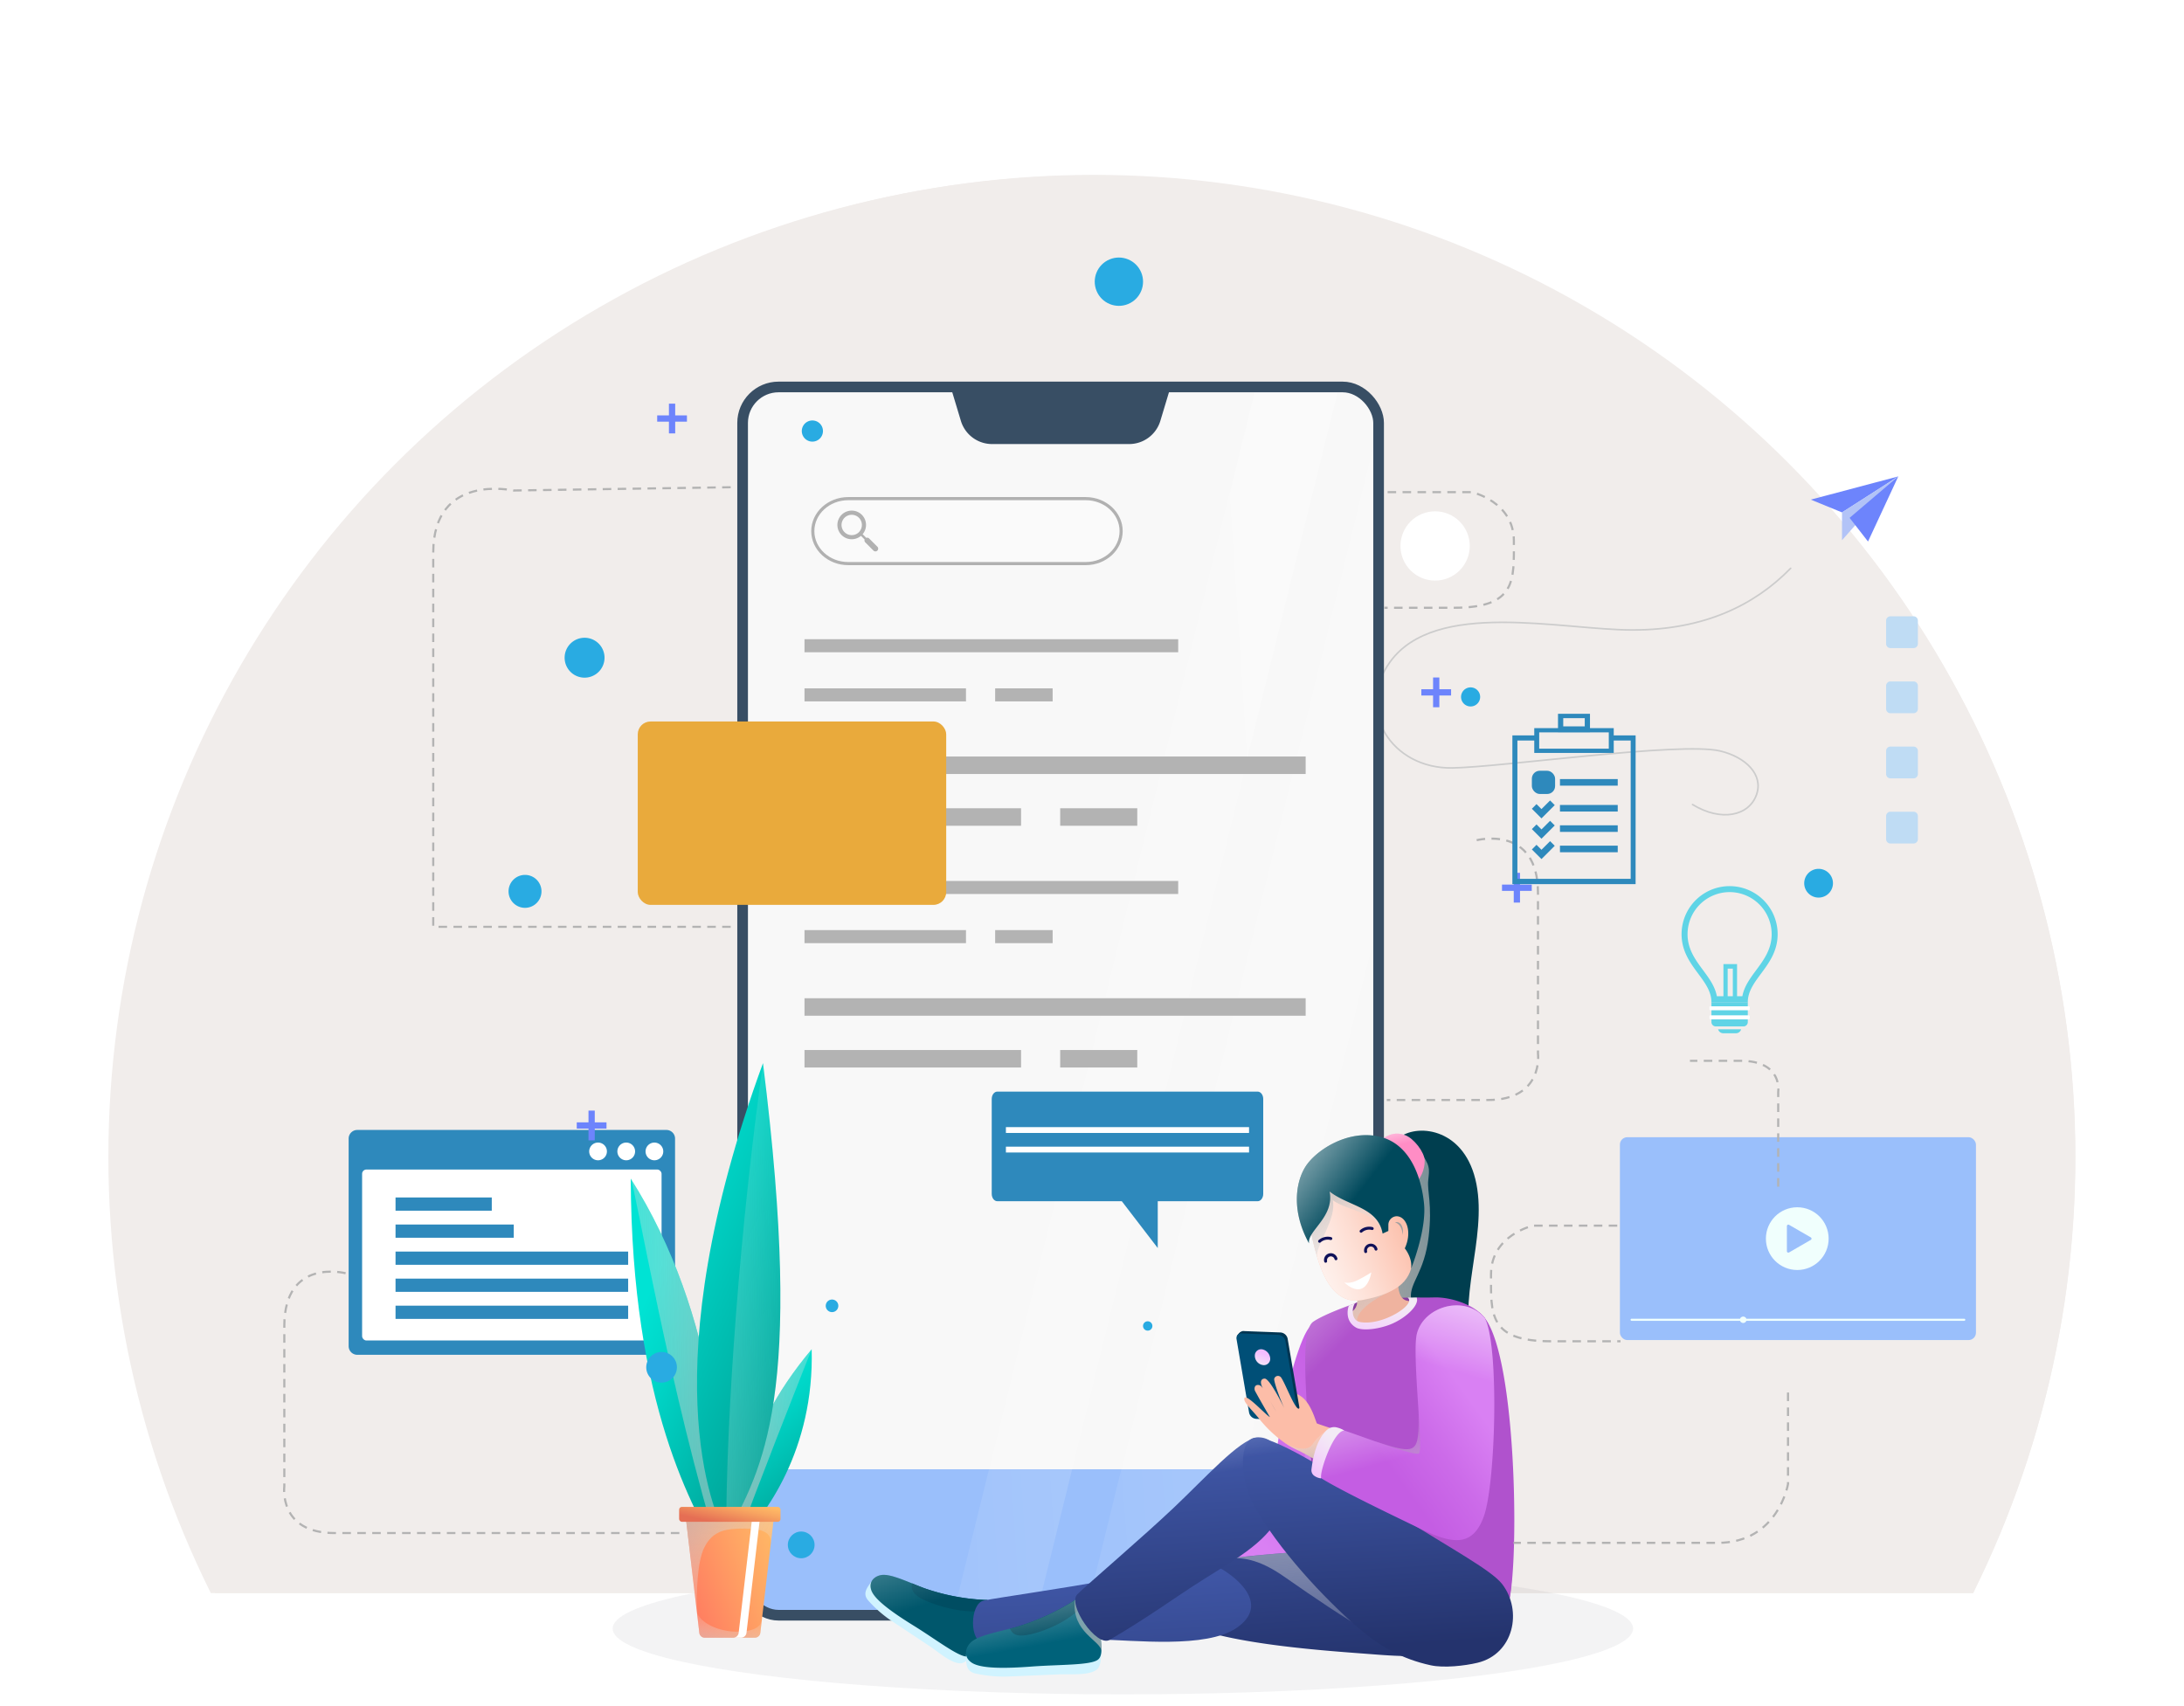 <svg xmlns="http://www.w3.org/2000/svg" xmlns:xlink="http://www.w3.org/1999/xlink" width="1024" height="800" viewBox="0 0 1024 800">
  <defs>
    <clipPath id="clip-path">
      <rect id="Rectangle_1312" data-name="Rectangle 1312" width="1024" height="741" fill="#fff" stroke="#707070" stroke-width="1"/>
    </clipPath>
    <filter id="Rectangle_1232" x="343.894" y="178.549" width="306.769" height="581.731" filterUnits="userSpaceOnUse">
      <feOffset input="SourceAlpha"/>
      <feGaussianBlur stdDeviation="2.5" result="blur"/>
      <feFlood flood-color="#007fc5" flood-opacity="0.502"/>
      <feComposite operator="in" in2="blur"/>
      <feComposite in="SourceGraphic"/>
    </filter>
    <clipPath id="clip-path-3">
      <rect id="Rectangle_1258" data-name="Rectangle 1258" width="298.189" height="575.938" rx="16.853" fill="none"/>
    </clipPath>
    <filter id="Path_5873" x="441.829" y="178.945" width="110.9" height="33.777" filterUnits="userSpaceOnUse">
      <feOffset dy="2" input="SourceAlpha"/>
      <feGaussianBlur stdDeviation="1.5" result="blur-2"/>
      <feFlood flood-color="#00b8ff" flood-opacity="0.102"/>
      <feComposite operator="in" in2="blur-2"/>
      <feComposite in="SourceGraphic"/>
    </filter>
    <linearGradient id="linear-gradient" x1="2.932" y1="-0.028" x2="-0.414" y2="0.698" gradientUnits="objectBoundingBox">
      <stop offset="0.003" stop-color="#fff" stop-opacity="0.78"/>
      <stop offset="1" stop-color="#fff" stop-opacity="0"/>
    </linearGradient>
    <linearGradient id="linear-gradient-2" x1="2.794" y1="-0.042" x2="-0.362" y2="0.704" xlink:href="#linear-gradient"/>
    <linearGradient id="linear-gradient-4" x1="0.83" y1="-0.064" x2="1.39" y2="0.983" gradientUnits="objectBoundingBox">
      <stop offset="0.016" stop-color="#00e3d4"/>
      <stop offset="0.246" stop-color="#00d4c6"/>
      <stop offset="0.681" stop-color="#00aea2"/>
      <stop offset="1" stop-color="#008f85"/>
    </linearGradient>
    <linearGradient id="linear-gradient-5" x1="3.496" y1="0.356" x2="-1.176" y2="0.58" gradientUnits="objectBoundingBox">
      <stop offset="0" stop-color="#a0a0a0"/>
      <stop offset="0.122" stop-color="#a6a6a6" stop-opacity="0.933"/>
      <stop offset="0.333" stop-color="#b6b6b6" stop-opacity="0.761"/>
      <stop offset="0.606" stop-color="#d1d1d1" stop-opacity="0.478"/>
      <stop offset="0.929" stop-color="#f6f6f6" stop-opacity="0.09"/>
      <stop offset="1" stop-color="#fff" stop-opacity="0"/>
    </linearGradient>
    <linearGradient id="linear-gradient-6" x1="1.135" y1="-0.153" x2="1.476" y2="0.868" xlink:href="#linear-gradient-4"/>
    <linearGradient id="linear-gradient-7" x1="-0.847" y1="0.664" x2="1.857" y2="0.334" gradientUnits="objectBoundingBox">
      <stop offset="0" stop-color="#a0a0a0"/>
      <stop offset="0.235" stop-color="#b7b7b7" stop-opacity="0.749"/>
      <stop offset="0.761" stop-color="#eaeaea" stop-opacity="0.212"/>
      <stop offset="1" stop-color="#fff" stop-opacity="0"/>
    </linearGradient>
    <linearGradient id="linear-gradient-8" x1="0.15" y1="0.038" x2="0.895" y2="1.056" xlink:href="#linear-gradient-4"/>
    <linearGradient id="linear-gradient-9" x1="-5.258" y1="1.09" x2="1.007" y2="0.43" xlink:href="#linear-gradient-5"/>
    <linearGradient id="linear-gradient-10" x1="0.056" y1="0.68" x2="1.061" y2="0.156" gradientUnits="objectBoundingBox">
      <stop offset="0" stop-color="#ff7e61"/>
      <stop offset="0.617" stop-color="#ffa664"/>
      <stop offset="1" stop-color="#ffba66"/>
    </linearGradient>
    <linearGradient id="linear-gradient-11" x1="-0.115" y1="2.35" x2="0.636" y2="-0.042" gradientUnits="objectBoundingBox">
      <stop offset="0" stop-color="#a0a0a0"/>
      <stop offset="0.399" stop-color="#c4c4c4" stop-opacity="0.616"/>
      <stop offset="1" stop-color="#fff" stop-opacity="0"/>
    </linearGradient>
    <linearGradient id="linear-gradient-12" x1="-0.377" y1="-0.703" x2="0.758" y2="0.746" gradientUnits="objectBoundingBox">
      <stop offset="0" stop-color="#a0a0a0"/>
      <stop offset="0.12" stop-color="#a5a5a5" stop-opacity="0.941"/>
      <stop offset="0.317" stop-color="#b4b4b4" stop-opacity="0.788"/>
      <stop offset="0.568" stop-color="#ccc" stop-opacity="0.533"/>
      <stop offset="0.859" stop-color="#ededed" stop-opacity="0.184"/>
      <stop offset="1" stop-color="#fff" stop-opacity="0"/>
    </linearGradient>
    <linearGradient id="linear-gradient-13" x1="-23.601" y1="-0.041" x2="-27.813" y2="0.636" gradientUnits="objectBoundingBox">
      <stop offset="0" stop-color="#fff"/>
      <stop offset="0.114" stop-color="#fff" stop-opacity="0.914"/>
      <stop offset="0.352" stop-color="#fff" stop-opacity="0.694"/>
      <stop offset="0.689" stop-color="#fff" stop-opacity="0.345"/>
      <stop offset="1" stop-color="#fff" stop-opacity="0"/>
    </linearGradient>
    <linearGradient id="linear-gradient-14" x1="0.145" y1="0.744" x2="0.993" y2="0.162" gradientUnits="objectBoundingBox">
      <stop offset="0" stop-color="#e56e54"/>
      <stop offset="0.053" stop-color="#e67255"/>
      <stop offset="0.688" stop-color="#f8a661"/>
      <stop offset="1" stop-color="#ffba66"/>
    </linearGradient>
    <filter id="Path_5891" x="230.939" y="402.747" width="30.442" height="30.44" filterUnits="userSpaceOnUse">
      <feOffset dy="2" input="SourceAlpha"/>
      <feGaussianBlur stdDeviation="2.5" result="blur-3"/>
      <feFlood flood-color="#00719d" flood-opacity="0.2"/>
      <feComposite operator="in" in2="blur-3"/>
      <feComposite in="SourceGraphic"/>
    </filter>
    <filter id="Path_5892" x="368.437" y="189.654" width="24.92" height="24.921" filterUnits="userSpaceOnUse">
      <feOffset dy="2" input="SourceAlpha"/>
      <feGaussianBlur stdDeviation="2.5" result="blur-4"/>
      <feFlood flood-color="#00719d" flood-opacity="0.2"/>
      <feComposite operator="in" in2="blur-4"/>
      <feComposite in="SourceGraphic"/>
    </filter>
    <filter id="Ellipse_55" x="502.299" y="109.776" width="44.622" height="44.622" filterUnits="userSpaceOnUse">
      <feOffset dy="2" input="SourceAlpha"/>
      <feGaussianBlur stdDeviation="2.5" result="blur-5"/>
      <feFlood flood-color="#00719d" flood-opacity="0.2"/>
      <feComposite operator="in" in2="blur-5"/>
      <feComposite in="SourceGraphic"/>
    </filter>
    <filter id="Path_5893" x="838.434" y="399.911" width="28.476" height="28.477" filterUnits="userSpaceOnUse">
      <feOffset dy="2" input="SourceAlpha"/>
      <feGaussianBlur stdDeviation="2.5" result="blur-6"/>
      <feFlood flood-color="#00719d" flood-opacity="0.2"/>
      <feComposite operator="in" in2="blur-6"/>
      <feComposite in="SourceGraphic"/>
    </filter>
    <filter id="Path_5894" x="257.231" y="291.547" width="33.712" height="33.712" filterUnits="userSpaceOnUse">
      <feOffset dy="2" input="SourceAlpha"/>
      <feGaussianBlur stdDeviation="2.5" result="blur-7"/>
      <feFlood flood-color="#00719d" flood-opacity="0.2"/>
      <feComposite operator="in" in2="blur-7"/>
      <feComposite in="SourceGraphic"/>
    </filter>
    <filter id="Path_5895" x="677.539" y="314.816" width="23.951" height="23.951" filterUnits="userSpaceOnUse">
      <feOffset dy="2" input="SourceAlpha"/>
      <feGaussianBlur stdDeviation="2.5" result="blur-8"/>
      <feFlood flood-color="#00719d" flood-opacity="0.2"/>
      <feComposite operator="in" in2="blur-8"/>
      <feComposite in="SourceGraphic"/>
    </filter>
    <filter id="Ellipse_56" x="361.887" y="710.642" width="27.531" height="27.531" filterUnits="userSpaceOnUse">
      <feOffset dy="2" input="SourceAlpha"/>
      <feGaussianBlur stdDeviation="2.5" result="blur-9"/>
      <feFlood flood-color="#00719d" flood-opacity="0.2"/>
      <feComposite operator="in" in2="blur-9"/>
      <feComposite in="SourceGraphic"/>
    </filter>
    <filter id="Path_5896" x="295.506" y="626.438" width="29.373" height="29.373" filterUnits="userSpaceOnUse">
      <feOffset dy="2" input="SourceAlpha"/>
      <feGaussianBlur stdDeviation="2.5" result="blur-10"/>
      <feFlood flood-color="#00719d" flood-opacity="0.2"/>
      <feComposite operator="in" in2="blur-10"/>
      <feComposite in="SourceGraphic"/>
    </filter>
    <filter id="Path_5897" x="379.663" y="601.861" width="20.898" height="20.896" filterUnits="userSpaceOnUse">
      <feOffset dy="2" input="SourceAlpha"/>
      <feGaussianBlur stdDeviation="2.5" result="blur-11"/>
      <feFlood flood-color="#00719d" flood-opacity="0.2"/>
      <feComposite operator="in" in2="blur-11"/>
      <feComposite in="SourceGraphic"/>
    </filter>
    <filter id="Path_5898" x="528.436" y="612.064" width="19.38" height="19.38" filterUnits="userSpaceOnUse">
      <feOffset dy="2" input="SourceAlpha"/>
      <feGaussianBlur stdDeviation="2.5" result="blur-12"/>
      <feFlood flood-color="#00719d" flood-opacity="0.2"/>
      <feComposite operator="in" in2="blur-12"/>
      <feComposite in="SourceGraphic"/>
    </filter>
    <linearGradient id="linear-gradient-15" x1="1.055" y1="0.203" x2="0.523" y2="0.878" gradientUnits="objectBoundingBox">
      <stop offset="0" stop-color="#c45de3"/>
      <stop offset="0.481" stop-color="#cc6be9"/>
      <stop offset="1" stop-color="#d980f3"/>
    </linearGradient>
    <linearGradient id="linear-gradient-16" x1="1.817" y1="0.413" x2="0.37" y2="0.354" gradientUnits="objectBoundingBox">
      <stop offset="0" stop-color="#a0a0a0"/>
      <stop offset="0.119" stop-color="#a4a4a4" stop-opacity="0.949"/>
      <stop offset="0.309" stop-color="#b2b2b2" stop-opacity="0.804"/>
      <stop offset="0.544" stop-color="#c8c8c8" stop-opacity="0.569"/>
      <stop offset="0.815" stop-color="#e7e7e7" stop-opacity="0.247"/>
      <stop offset="1" stop-color="#fff" stop-opacity="0"/>
    </linearGradient>
    <linearGradient id="linear-gradient-17" x1="2.004" y1="-0.846" x2="1.267" y2="0.575" xlink:href="#linear-gradient-16"/>
    <linearGradient id="linear-gradient-18" x1="1.018" y1="0.006" x2="-10.395" y2="1.43" xlink:href="#linear-gradient-16"/>
    <linearGradient id="linear-gradient-19" x1="1.437" y1="-0.141" x2="1.21" y2="0.549" gradientUnits="objectBoundingBox">
      <stop offset="0" stop-color="#f3ebf5"/>
      <stop offset="0.384" stop-color="#f3dcf8"/>
      <stop offset="1" stop-color="#f3bdff"/>
    </linearGradient>
    <linearGradient id="linear-gradient-20" x1="-0.803" y1="-2.595" x2="0.539" y2="0.331" gradientUnits="objectBoundingBox">
      <stop offset="0" stop-color="#fff"/>
      <stop offset="0.085" stop-color="#fff" stop-opacity="0.961"/>
      <stop offset="0.227" stop-color="#fff" stop-opacity="0.863"/>
      <stop offset="0.408" stop-color="#fff" stop-opacity="0.698"/>
      <stop offset="0.622" stop-color="#fff" stop-opacity="0.471"/>
      <stop offset="0.86" stop-color="#fff" stop-opacity="0.18"/>
      <stop offset="1" stop-color="#fff" stop-opacity="0"/>
    </linearGradient>
    <linearGradient id="linear-gradient-21" x1="0.63" y1="1.052" x2="0.037" y2="-1.647" gradientUnits="objectBoundingBox">
      <stop offset="0" stop-color="#24336d"/>
      <stop offset="0.072" stop-color="#273773"/>
      <stop offset="0.675" stop-color="#4057a7"/>
      <stop offset="0.971" stop-color="#4a64bb"/>
    </linearGradient>
    <linearGradient id="linear-gradient-22" x1="0.107" y1="-2.218" x2="0.766" y2="1.742" xlink:href="#linear-gradient-5"/>
    <linearGradient id="linear-gradient-23" x1="0.872" y1="2.581" x2="0.179" y2="-1.008" xlink:href="#linear-gradient-21"/>
    <linearGradient id="linear-gradient-24" x1="2.223" y1="-0.139" x2="1.333" y2="0.284" xlink:href="#linear-gradient-13"/>
    <linearGradient id="linear-gradient-25" x1="0.084" y1="0.689" x2="1.576" y2="0.305" xlink:href="#linear-gradient-5"/>
    <linearGradient id="linear-gradient-26" x1="-0.179" y1="-0.929" x2="1.067" y2="1.401" xlink:href="#linear-gradient-5"/>
    <linearGradient id="linear-gradient-27" x1="1.36" y1="-0.747" x2="1.521" y2="0.029" xlink:href="#linear-gradient-13"/>
    <linearGradient id="linear-gradient-28" x1="-0.153" y1="0.953" x2="0.945" y2="0.395" xlink:href="#linear-gradient-20"/>
    <linearGradient id="linear-gradient-29" x1="0.27" y1="-0.386" x2="1.354" y2="0.658" gradientUnits="objectBoundingBox">
      <stop offset="0" stop-color="#a0a0a0"/>
      <stop offset="0.556" stop-color="#d3d3d3" stop-opacity="0.455"/>
      <stop offset="1" stop-color="#fff" stop-opacity="0"/>
    </linearGradient>
    <linearGradient id="linear-gradient-30" x1="-0.157" y1="-0.445" x2="0.688" y2="0.238" xlink:href="#linear-gradient-13"/>
    <linearGradient id="linear-gradient-31" x1="5.253" y1="-1.829" x2="7.276" y2="-0.493" xlink:href="#linear-gradient-29"/>
    <linearGradient id="linear-gradient-32" x1="-0.483" y1="-0.882" x2="0.209" y2="0.128" gradientUnits="objectBoundingBox">
      <stop offset="0" stop-color="#fff"/>
      <stop offset="0.106" stop-color="#fff" stop-opacity="0.98"/>
      <stop offset="0.23" stop-color="#fff" stop-opacity="0.925"/>
      <stop offset="0.362" stop-color="#fff" stop-opacity="0.835"/>
      <stop offset="0.501" stop-color="#fff" stop-opacity="0.706"/>
      <stop offset="0.644" stop-color="#fff" stop-opacity="0.541"/>
      <stop offset="0.792" stop-color="#fff" stop-opacity="0.337"/>
      <stop offset="0.94" stop-color="#fff" stop-opacity="0.102"/>
      <stop offset="1" stop-color="#fff" stop-opacity="0"/>
    </linearGradient>
    <linearGradient id="linear-gradient-33" x1="0.397" y1="0.195" x2="0.193" y2="1.532" xlink:href="#linear-gradient-19"/>
    <linearGradient id="linear-gradient-34" x1="-0.321" y1="-1.741" x2="0.509" y2="0.679" xlink:href="#linear-gradient-20"/>
    <linearGradient id="linear-gradient-35" x1="1.001" y1="2.148" x2="0.039" y2="-1.181" xlink:href="#linear-gradient-5"/>
    <linearGradient id="linear-gradient-36" x1="0.553" y1="1.125" x2="0.423" y2="-0.412" xlink:href="#linear-gradient-21"/>
    <linearGradient id="linear-gradient-37" x1="0.184" y1="-0.933" x2="0.441" y2="0.228" xlink:href="#linear-gradient-20"/>
    <linearGradient id="linear-gradient-38" x1="0.534" y1="0.904" x2="0.434" y2="-0.434" xlink:href="#linear-gradient-21"/>
    <linearGradient id="linear-gradient-39" x1="0.217" y1="-0.993" x2="0.414" y2="0.012" xlink:href="#linear-gradient-20"/>
    <linearGradient id="linear-gradient-40" x1="-0.08" y1="1.049" x2="0.232" y2="0.156" xlink:href="#linear-gradient-19"/>
    <linearGradient id="linear-gradient-41" x1="0.626" y1="1.598" x2="0.317" y2="0.048" gradientUnits="objectBoundingBox">
      <stop offset="0" stop-color="#a0a0a0"/>
      <stop offset="0.13" stop-color="#a3a3a3" stop-opacity="0.965"/>
      <stop offset="0.294" stop-color="#acacac" stop-opacity="0.867"/>
      <stop offset="0.476" stop-color="#bbb" stop-opacity="0.706"/>
      <stop offset="0.672" stop-color="#d1d1d1" stop-opacity="0.482"/>
      <stop offset="0.876" stop-color="#ececec" stop-opacity="0.196"/>
      <stop offset="1" stop-color="#fff" stop-opacity="0"/>
    </linearGradient>
    <linearGradient id="linear-gradient-42" x1="0.985" y1="1.708" x2="0.136" y2="-0.046" gradientUnits="objectBoundingBox">
      <stop offset="0" stop-color="#a0a0a0"/>
      <stop offset="0.38" stop-color="#c7c7c7" stop-opacity="0.588"/>
      <stop offset="0.802" stop-color="#efefef" stop-opacity="0.165"/>
      <stop offset="1" stop-color="#fff" stop-opacity="0"/>
    </linearGradient>
    <linearGradient id="linear-gradient-43" x1="0.459" y1="0.749" x2="0.823" y2="0.4" xlink:href="#linear-gradient-15"/>
    <linearGradient id="linear-gradient-44" x1="-0.02" y1="-1.215" x2="0.46" y2="0.415" xlink:href="#linear-gradient-13"/>
    <linearGradient id="linear-gradient-45" x1="0.468" y1="0.097" x2="-0.026" y2="1.055" xlink:href="#linear-gradient-19"/>
    <linearGradient id="linear-gradient-46" x1="0.689" y1="-0.467" x2="0.523" y2="0.257" xlink:href="#linear-gradient-20"/>
    <filter id="Ellipse_57" x="644.157" y="227.283" width="57.588" height="57.588" filterUnits="userSpaceOnUse">
      <feOffset dy="2" input="SourceAlpha"/>
      <feGaussianBlur stdDeviation="2.5" result="blur-13"/>
      <feFlood flood-color="#00719d" flood-opacity="0.2"/>
      <feComposite operator="in" in2="blur-13"/>
      <feComposite in="SourceGraphic"/>
    </filter>
    <clipPath id="clip-login-Graphic">
      <rect width="1024" height="800"/>
    </clipPath>
  </defs>
  <g id="login-Graphic" clip-path="url(#clip-login-Graphic)">
    <g id="Background" transform="translate(0 6)">
      <g id="Mask_Group_2" data-name="Mask Group 2" clip-path="url(#clip-path)">
        <ellipse id="Ellipse_64" data-name="Ellipse 64" cx="460" cy="460.5" rx="460" ry="460.5" transform="translate(53 76)" fill="#f1edeb"/>
      </g>
      <g id="Mask_Group_1" data-name="Mask Group 1" clip-path="url(#clip-path)">
        <ellipse id="Ellipse_63" data-name="Ellipse 63" cx="461.137" cy="460.257" rx="461.137" ry="460.257" transform="translate(50.814 76.221)" fill="#f1edeb"/>
      </g>
      <path id="Path_5854" data-name="Path 5854" d="M1074.835,654.98V636.814h-9.829a55.433,55.433,0,0,0-9.7-23.391l6.958-6.957-12.847-12.846-6.958,6.958a55.423,55.423,0,0,0-23.392-9.7v-9.832h-18.162v9.832a55.484,55.484,0,0,0-23.392,9.7l-6.95-6.958-12.847,12.846,6.952,6.957a55.4,55.4,0,0,0-9.691,23.391h-9.837V654.98h9.837a55.435,55.435,0,0,0,9.691,23.389l-6.952,6.957,12.847,12.846,6.953-6.957a55.478,55.478,0,0,0,23.389,9.7v9.831h18.162v-9.831a55.443,55.443,0,0,0,23.392-9.7l6.958,6.957,12.847-12.846-6.958-6.957a55.474,55.474,0,0,0,9.7-23.389ZM1009.99,693.2a47.3,47.3,0,1,1,47.3-47.3A47.3,47.3,0,0,1,1009.99,693.2Z" transform="translate(-643.98 -328.628)" fill="#d0d8f9" opacity="0"/>
      <path id="Path_5462" data-name="Path 5462" d="M1373.741,586.528c-16.961,17.376-40.645,28.932-74.106,28.932s-92.463-14.569-113.77,15.041c-16.431,22.835.926,50.08,29.161,49.649,23.375-.351,107.082-12.379,125.669-7.945,11.88,2.836,20.366,11.015,17.036,20.471-3.525,10.016-16.6,12.83-30,4.633" transform="translate(-534.16 -326.06)" fill="none" stroke="#ccc" stroke-linecap="round" stroke-linejoin="round" stroke-width="0.75"/>
      <g id="Group_2336" data-name="Group 2336" transform="translate(849.015 217.379)">
        <path id="Path_5509" data-name="Path 5509" d="M1304.876,582.722l14.642,6,26.384-16.889Z" transform="translate(-1304.876 -571.825)" fill="#6d84fc"/>
        <path id="Path_5510" data-name="Path 5510" d="M1314.845,588.722v13.037l26.385-29.932Z" transform="translate(-1300.204 -571.827)" fill="#b2c3f7"/>
        <path id="Path_5511" data-name="Path 5511" d="M1340.1,571.827l-22.835,19.44,8.64,11.109Z" transform="translate(-1299.072 -571.827)" fill="#6d84fc"/>
      </g>
      <path id="Path_5855" data-name="Path 5855" d="M1292.7,899.7V886.309h-7.245a40.821,40.821,0,0,0-7.148-17.237l5.129-5.128-9.469-9.464-5.127,5.127a40.884,40.884,0,0,0-17.241-7.148v-7.246h-13.383v7.246a40.929,40.929,0,0,0-17.24,7.148l-5.123-5.127-9.465,9.464,5.122,5.128a40.825,40.825,0,0,0-7.142,17.237h-7.252V899.7h7.252a40.838,40.838,0,0,0,7.142,17.237l-5.122,5.127,9.465,9.467,5.125-5.127a40.869,40.869,0,0,0,17.237,7.148v7.242H1251.6V933.55a40.851,40.851,0,0,0,17.241-7.148l5.127,5.127,9.469-9.467-5.129-5.127a40.876,40.876,0,0,0,7.148-17.237Zm-47.79,24.422a31.116,31.116,0,1,1,31.12-31.114A31.114,31.114,0,0,1,1244.91,924.12Z" transform="translate(-525.902 -204.839)" fill="#d0d8f9" opacity="0"/>
      <g id="Group_3086" data-name="Group 3086" transform="translate(788.432 409.508)">
        <g id="Group_3085" data-name="Group 3085" transform="translate(0)">
          <g id="Group_3084" data-name="Group 3084">
            <g id="Group_3082" data-name="Group 3082">
              <g id="Group_3072" data-name="Group 3072">
                <g id="Group_3071" data-name="Group 3071">
                  <path id="Path_5863" data-name="Path 5863" d="M1299.455,690.814a19.743,19.743,0,0,1,19.72,19.72c0,7.063-3.692,12.047-7.262,16.869-2.773,3.743-5.625,7.593-6.481,12.229h-11.955c-.856-4.636-3.707-8.485-6.48-12.229-3.57-4.821-7.262-9.806-7.262-16.869a19.742,19.742,0,0,1,19.719-19.72m0-2.8a22.522,22.522,0,0,0-22.523,22.523c0,14.824,14,21.038,14,31.9h17.045c0-10.862,14-17.076,14-31.9a22.522,22.522,0,0,0-22.523-22.523Z" transform="translate(-1276.932 -688.012)" fill="#5fd4e6"/>
                </g>
              </g>
              <g id="Group_3074" data-name="Group 3074" transform="translate(14 54.422)">
                <g id="Group_3073" data-name="Group 3073">
                  <path id="Path_5864" data-name="Path 5864" d="M1301.477,736.429H1288.5a2.033,2.033,0,0,1-2.032-2.033v-9.327h17.045V734.4A2.033,2.033,0,0,1,1301.477,736.429Z" transform="translate(-1286.465 -725.069)" fill="#5fd4e6"/>
                </g>
              </g>
              <g id="Group_3077" data-name="Group 3077" transform="translate(13.08 56.351)">
                <g id="Group_3076" data-name="Group 3076">
                  <g id="Group_3075" data-name="Group 3075">
                    <rect id="Rectangle_1222" data-name="Rectangle 1222" width="18.885" height="1.864" rx="0.405" fill="#fff"/>
                  </g>
                </g>
              </g>
              <g id="Group_3081" data-name="Group 3081" transform="translate(13.08 60.593)">
                <g id="Group_3080" data-name="Group 3080">
                  <g id="Group_3079" data-name="Group 3079">
                    <g id="Group_3078" data-name="Group 3078">
                      <rect id="Rectangle_1223" data-name="Rectangle 1223" width="18.885" height="1.864" rx="0.405" fill="#fff"/>
                    </g>
                  </g>
                </g>
              </g>
            </g>
            <g id="Group_3083" data-name="Group 3083" transform="translate(19.624 36.566)">
              <path id="Path_5865" data-name="Path 5865" d="M1296.685,729.007H1294.7V715.039h-2.42v13.968h-1.986v-16.1h6.391Z" transform="translate(-1290.294 -712.911)" fill="#5fd4e6"/>
            </g>
          </g>
          <path id="Path_5866" data-name="Path 5866" d="M1288.6,733.727a2.516,2.516,0,0,0,2.422,1.852h5.933a2.516,2.516,0,0,0,2.422-1.852Z" transform="translate(-1271.465 -666.589)" fill="#5fd4e6"/>
        </g>
      </g>
      <g id="Group_3090" data-name="Group 3090" transform="translate(163.466 523.84)">
        <path id="Rectangle_1225" data-name="Rectangle 1225" d="M4.055,0H148.988a4.056,4.056,0,0,1,4.056,4.056v97.32a4.053,4.053,0,0,1-4.053,4.053H4.053A4.053,4.053,0,0,1,0,101.375V4.055A4.055,4.055,0,0,1,4.055,0Z" fill="#2e89bc"/>
        <g id="Group_3089" data-name="Group 3089" transform="translate(6.316 5.919)">
          <path id="Path_5869" data-name="Path 5869" d="M932.04,779.335a4.154,4.154,0,1,0,2.983,2.989A4.159,4.159,0,0,0,932.04,779.335Z" transform="translate(-820.375 -779.209)" fill="#fff"/>
          <path id="Path_5870" data-name="Path 5870" d="M941.031,779.334a4.154,4.154,0,1,0,2.989,2.987A4.16,4.16,0,0,0,941.031,779.334Z" transform="translate(-816.16 -779.209)" fill="#fff"/>
          <path id="Path_5871" data-name="Path 5871" d="M953.016,784.386a4.151,4.151,0,1,0-2.983,2.993A4.158,4.158,0,0,0,953.016,784.386Z" transform="translate(-811.944 -779.209)" fill="#fff"/>
          <rect id="Rectangle_1226" data-name="Rectangle 1226" width="140.406" height="80.162" rx="2.009" transform="translate(0 12.636)" fill="#fff"/>
        </g>
        <rect id="Rectangle_1227" data-name="Rectangle 1227" width="45.124" height="6.201" transform="translate(21.986 31.656)" fill="#2e89bc"/>
        <rect id="Rectangle_1228" data-name="Rectangle 1228" width="55.43" height="6.201" transform="translate(21.986 44.34)" fill="#2e89bc"/>
        <rect id="Rectangle_1229" data-name="Rectangle 1229" width="109.067" height="6.201" transform="translate(21.986 57.024)" fill="#2e89bc"/>
        <rect id="Rectangle_1230" data-name="Rectangle 1230" width="109.067" height="6.201" transform="translate(21.986 69.708)" fill="#2e89bc"/>
        <rect id="Rectangle_1231" data-name="Rectangle 1231" width="109.067" height="6.201" transform="translate(21.986 82.392)" fill="#2e89bc"/>
      </g>
      <g id="Group_3117" data-name="Group 3117" transform="translate(238.439 109.277)">
        <g id="Group_3115" data-name="Group 3115" transform="translate(48.817 66.169)">
          <ellipse id="Ellipse_51" data-name="Ellipse 51" cx="239.227" cy="30.851" rx="239.227" ry="30.851" transform="translate(0 551.349)" fill="#000d1c" opacity="0.05"/>
          <g id="Group_3105" data-name="Group 3105" transform="translate(60.929)">
            <g id="Group_3104" data-name="Group 3104">
              <g id="Group_3103" data-name="Group 3103">
                <g transform="matrix(1, 0, 0, 1, -348.18, -181.45)" filter="url(#Rectangle_1232)">
                  <rect id="Rectangle_1232-2" data-name="Rectangle 1232" width="291.769" height="566.732" rx="20.463" transform="translate(351.39 186.05)" fill="#fcfcfc"/>
                </g>
                <g id="Group_3102" data-name="Group 3102">
                  <g id="Group_3101" data-name="Group 3101" clip-path="url(#clip-path-3)">
                    <rect id="Rectangle_1233" data-name="Rectangle 1233" width="357.791" height="625.054" transform="translate(-29.676 -25.379)" fill="#f8f8f8"/>
                    <rect id="Rectangle_1234" data-name="Rectangle 1234" width="357.791" height="93.008" transform="translate(-29.801 507.488)" fill="#9abffb"/>
                    <g transform="matrix(1, 0, 0, 1, -348.18, -181.45)" filter="url(#Path_5873)">
                      <path id="Path_5873-2" data-name="Path 5873" d="M1127.063,553.412h-64.25a15.286,15.286,0,0,1-14.636-10.876l-4.188-13.9h101.9l-4.187,13.9A15.288,15.288,0,0,1,1127.063,553.412Z" transform="translate(-597.66 -347.19)" fill="#384e64"/>
                    </g>
                    <path id="Path_5875" data-name="Path 5875" d="M1201.164,497.51l-164.5,667.36h38.975l164.5-667.36Z" transform="translate(-949.277 -543.22)" opacity="0.78" fill="url(#linear-gradient)"/>
                    <path id="Path_5876" data-name="Path 5876" d="M1243.42,497.51l-164.5,667.36h56.933l164.5-667.36Z" transform="translate(-929.476 -543.22)" opacity="0.78" fill="url(#linear-gradient-2)"/>
                    <path id="Path_5877" data-name="Path 5877" d="M1063.077,497.51l-164.5,667.36h56.933l164.5-667.36Z" transform="translate(-1013.986 -543.22)" opacity="0.78" fill="url(#linear-gradient-2)"/>
                  </g>
                </g>
              </g>
              <rect id="Rectangle_1259" data-name="Rectangle 1259" width="298.189" height="575.938" rx="16.853" fill="none" stroke="#384e64" stroke-miterlimit="10" stroke-width="5"/>
            </g>
          </g>
          <g id="Group_3107" data-name="Group 3107" transform="translate(8.481 317.058)">
            <path id="Path_5879" data-name="Path 5879" d="M983.655,959.079c-12.7-22.389-41.841-71.367-42.208-177.681C982.472,846.078,986.2,922.5,983.655,959.079Z" transform="translate(-941.447 -727.246)" fill="url(#linear-gradient-4)"/>
            <path id="Path_5880" data-name="Path 5880" d="M983.655,959.079c2.545-36.582-1.182-113-42.208-177.681C943.343,784.439,959.943,883.023,983.655,959.079Z" transform="translate(-941.447 -727.246)" fill="url(#linear-gradient-5)" style="mix-blend-mode: multiply;isolation: isolate"/>
            <path id="Path_5881" data-name="Path 5881" d="M975.268,927.063c.4-15.454.5-49.991,35.158-91.183C1011.688,882.856,988.661,914.317,975.268,927.063Z" transform="translate(-925.598 -701.715)" fill="url(#linear-gradient-6)"/>
            <path id="Path_5882" data-name="Path 5882" d="M1010.426,835.88c-7.99,20.176-25.731,64.984-35.158,91.183C975.664,911.609,975.766,877.071,1010.426,835.88Z" transform="translate(-925.598 -701.715)" fill="url(#linear-gradient-7)" style="mix-blend-mode: multiply;isolation: isolate"/>
            <path id="Path_5883" data-name="Path 5883" d="M976.292,966.406c-6.369-11.834-35.345-78.3,17.247-221.882C1013.193,902.061,993.274,933.908,976.292,966.406Z" transform="translate(-931.535 -744.525)" fill="url(#linear-gradient-8)"/>
            <path id="Path_5884" data-name="Path 5884" d="M971.923,966.406c-.121-57.737,6.675-146.671,17.247-221.882C1008.824,902.061,988.9,933.908,971.923,966.406Z" transform="translate(-927.166 -744.525)" fill="url(#linear-gradient-9)" style="mix-blend-mode: multiply;isolation: isolate"/>
            <g id="Group_3106" data-name="Group 3106" transform="translate(22.688 208.07)">
              <path id="Path_5885" data-name="Path 5885" d="M1000.544,888.589l-1.6,13.6c-.013.174-.026.347-.053.519l-4.149,35.332-.718,6.117a2.573,2.573,0,0,1-2.554,2.262h-23.51a2.558,2.558,0,0,1-2.539-2.262l-1.091-9.255v-.027L958.9,888.589Z" transform="translate(-955.958 -885.085)" fill="url(#linear-gradient-10)"/>
              <path id="Path_5886" data-name="Path 5886" d="M993.011,923.272l-.718,6.117a2.572,2.572,0,0,1-2.554,2.262H966.229a2.558,2.558,0,0,1-2.539-2.262l-1.091-9.255v-.027c2.607,5.425,10.744,8.484,17.885,8.71S992.545,927.234,993.011,923.272Z" transform="translate(-954.223 -870.316)" fill="url(#linear-gradient-11)" style="mix-blend-mode: multiply;isolation: isolate"/>
              <path id="Path_5887" data-name="Path 5887" d="M998.948,902.191c.305-5.159-4.2-6.927-12.1-6.927-8.138,0-15.025.439-19.174,9.055-3.178,6.622-3.643,19.773-3.338,30.557L958.9,888.589h41.648Z" transform="translate(-955.958 -885.085)" fill="url(#linear-gradient-12)" style="mix-blend-mode: multiply;isolation: isolate"/>
              <path id="Path_5888" data-name="Path 5888" d="M983.235,888.587l-6.524,55.572a2.564,2.564,0,0,1-2.546,2.263h3.666a2.563,2.563,0,0,0,2.547-2.263l6.523-55.572" transform="translate(-948.803 -885.086)" fill="url(#linear-gradient-13)"/>
              <rect id="Rectangle_1260" data-name="Rectangle 1260" width="47.531" height="7.002" rx="1.294" fill="url(#linear-gradient-14)"/>
            </g>
          </g>
          <g id="Group_3113" data-name="Group 3113" transform="translate(89.94 118.28)">
            <rect id="Rectangle_1262" data-name="Rectangle 1262" width="175.22" height="6.118" fill="#b3b3b3"/>
            <rect id="Rectangle_1263" data-name="Rectangle 1263" width="75.717" height="6.118" transform="translate(0 23.049)" fill="#b3b3b3"/>
            <rect id="Rectangle_1264" data-name="Rectangle 1264" width="26.955" height="6.118" transform="translate(89.398 23.049)" fill="#b3b3b3"/>
          </g>
          <g id="Group_3187" data-name="Group 3187" transform="translate(89.94 231.634)">
            <rect id="Rectangle_1262-2" data-name="Rectangle 1262" width="175.22" height="6.118" fill="#b3b3b3"/>
            <rect id="Rectangle_1263-2" data-name="Rectangle 1263" width="75.717" height="6.118" transform="translate(0 23.049)" fill="#b3b3b3"/>
            <rect id="Rectangle_1264-2" data-name="Rectangle 1264" width="26.955" height="6.118" transform="translate(89.398 23.049)" fill="#b3b3b3"/>
          </g>
          <g id="Group_3114" data-name="Group 3114" transform="translate(89.94 173.279)">
            <rect id="Rectangle_1265" data-name="Rectangle 1265" width="234.977" height="8.204" fill="#b3b3b3"/>
            <rect id="Rectangle_1266" data-name="Rectangle 1266" width="101.54" height="8.204" transform="translate(0 24.271)" fill="#b3b3b3"/>
            <rect id="Rectangle_1267" data-name="Rectangle 1267" width="36.148" height="8.204" transform="translate(119.886 24.271)" fill="#b3b3b3"/>
          </g>
          <g id="Group_3186" data-name="Group 3186" transform="translate(89.94 286.633)">
            <rect id="Rectangle_1265-2" data-name="Rectangle 1265" width="234.977" height="8.204" fill="#b3b3b3"/>
            <rect id="Rectangle_1266-2" data-name="Rectangle 1266" width="101.54" height="8.204" transform="translate(0 24.271)" fill="#b3b3b3"/>
            <rect id="Rectangle_1267-2" data-name="Rectangle 1267" width="36.148" height="8.204" transform="translate(119.886 24.271)" fill="#b3b3b3"/>
          </g>
        </g>
        <g id="Group_3116" data-name="Group 3116" transform="translate(0 0)">
          <g transform="matrix(1, 0, 0, 1, -238.44, -115.28)" filter="url(#Path_5891)">
            <path id="Path_5891-2" data-name="Path 5891" d="M917.874,690.788a7.721,7.721,0,1,1-7.72-7.721A7.72,7.72,0,0,1,917.874,690.788Z" transform="translate(-663.99 -274.82)" fill="#29abe2"/>
          </g>
          <g transform="matrix(1, 0, 0, 1, -238.44, -115.28)" filter="url(#Path_5892)">
            <path id="Path_5892-2" data-name="Path 5892" d="M1005.977,542.931a4.96,4.96,0,1,1-4.959-4.961A4.959,4.959,0,0,1,1005.977,542.931Z" transform="translate(-620.12 -342.81)" fill="#29abe2"/>
          </g>
          <g transform="matrix(1, 0, 0, 1, -238.44, -115.28)" filter="url(#Ellipse_55)">
            <circle id="Ellipse_55-2" data-name="Ellipse 55" cx="11.327" cy="11.327" r="11.327" transform="translate(509.8 123.99) rotate(-22.61)" fill="#29abe2"/>
          </g>
          <g transform="matrix(1, 0, 0, 1, -238.44, -115.28)" filter="url(#Path_5893)">
            <path id="Path_5893-2" data-name="Path 5893" d="M1329.562,687.875a6.738,6.738,0,1,1-6.738-6.738A6.738,6.738,0,0,1,1329.562,687.875Z" transform="translate(-470.15 -275.73)" fill="#29abe2"/>
          </g>
          <g transform="matrix(1, 0, 0, 1, -238.44, -115.28)" filter="url(#Path_5894)">
            <path id="Path_5894-2" data-name="Path 5894" d="M939.046,616.706a9.356,9.356,0,1,1-9.356-9.357A9.355,9.355,0,0,1,939.046,616.706Z" transform="translate(-655.6 -310.3)" fill="#29abe2"/>
          </g>
          <g transform="matrix(1, 0, 0, 1, -238.44, -115.28)" filter="url(#Path_5895)">
            <path id="Path_5895-2" data-name="Path 5895" d="M1215.481,627.67a4.475,4.475,0,1,1-4.476-4.475A4.477,4.477,0,0,1,1215.481,627.67Z" transform="translate(-521.49 -302.88)" fill="#29abe2"/>
          </g>
          <g transform="matrix(1, 0, 0, 1, -238.44, -115.28)" filter="url(#Ellipse_56)">
            <circle id="Ellipse_56-2" data-name="Ellipse 56" cx="6.266" cy="6.266" r="6.266" transform="translate(369.39 716.14)" fill="#29abe2"/>
          </g>
          <g transform="matrix(1, 0, 0, 1, -238.44, -115.28)" filter="url(#Path_5896)">
            <path id="Path_5896-2" data-name="Path 5896" d="M960.77,842.569a7.187,7.187,0,1,1-7.187-7.186A7.187,7.187,0,0,1,960.77,842.569Z" transform="translate(-643.39 -203.44)" fill="#29abe2"/>
          </g>
          <g transform="matrix(1, 0, 0, 1, -238.44, -115.28)" filter="url(#Path_5897)">
            <path id="Path_5897-2" data-name="Path 5897" d="M1009.6,821.6a2.949,2.949,0,1,1-2.949-2.949A2.949,2.949,0,0,1,1009.6,821.6Z" transform="translate(-616.54 -211.29)" fill="#29abe2"/>
          </g>
          <g transform="matrix(1, 0, 0, 1, -238.44, -115.28)" filter="url(#Path_5898)">
            <path id="Path_5898-2" data-name="Path 5898" d="M1109.383,827.785a2.19,2.19,0,1,1-2.19-2.19A2.19,2.19,0,0,1,1109.383,827.785Z" transform="translate(-569.07 -208.03)" fill="#29abe2"/>
          </g>
        </g>
      </g>
      <g id="Group_3130" data-name="Group 3130" transform="translate(405.755 524.177)">
        <g id="Group_3127" data-name="Group 3127">
          <g id="Group_3119" data-name="Group 3119" transform="translate(132.194 90.499)">
            <path id="Path_5899" data-name="Path 5899" d="M1189.563,924.106c-2.969,3.391-18.844,11.147-33.395,17.466-1.457.625-2.892,1.251-4.3,1.837l-.047.04c-10.415,4.4-19.315,7.687-21.1,7.55-4.4-.336-14.379-12.871-11.2-15.357,3.827-2.98,10.039-9.092,36.614-25.543,1.615-.981,5.241-24.154,7.14-36.877,2.379-15.953,9.148-40.31,13.8-44.462,4.541-4.094,10.96,4.482,16.274,14.62,2.552,4.877,3.043,22.211,2.251,39.619C1194.736,901.875,1192.39,920.876,1189.563,924.106Z" transform="translate(-1100.502 -827.714)" fill="url(#linear-gradient-15)"/>
            <path id="Path_5900" data-name="Path 5900" d="M1179.045,908.454c-2.969,3.391-18.844,11.147-33.394,17.466-1.457.626-2.892,1.251-4.3,1.837,13.179-8.5,22.944-30.144,22.946-66.643l20.785,6.231C1184.218,886.224,1181.872,905.225,1179.045,908.454Z" transform="translate(-1089.984 -812.063)" fill="url(#linear-gradient-16)" style="mix-blend-mode: multiply;isolation: isolate"/>
            <g id="Group_3118" data-name="Group 3118" transform="translate(0 105.52)">
              <path id="Path_5901" data-name="Path 5901" d="M1125.9,926.721c-.283-.824.166-7.249-2.438-8.619a2.332,2.332,0,0,0-.675-.225l-4.294-5.336,9.787-1.288.876-.128a5.164,5.164,0,0,0-.3,2.21c.073,2.152,1.081,4.547,1.3,7.621C1130.78,929.739,1126.756,929.366,1125.9,926.721Z" transform="translate(-1100.697 -894.147)" fill="#fcbda8"/>
              <path id="Path_5902" data-name="Path 5902" d="M1129.712,900.927c-2.868,2.923-3.946,4.271-4.494,4.641a80.1,80.1,0,0,0-8.481,5.744c-2.48,2.085-5.88,5.162-7.856,9.173-1.8,3.633-2.962,9.221-2.336,11.524.634,2.194,2.289,1.238,2.787.106,1.229-2.746,1.827-7.425,3.65-9.43,0,0-2.3,6.8,1.188,12.206a1.825,1.825,0,0,0,2.072.68,2,2,0,0,0,.65-.3c.6,2.084,1.549,2.98,2.7,2.917a1.6,1.6,0,0,0,.087.289,12.291,12.291,0,0,0,.459,1.357c.473,1.185,3.573,1.162,3.575-.549.043-6.2.6-17.466,4.744-16.629a2.343,2.343,0,0,1,.675.225,5.348,5.348,0,0,1,.685.4l1.719-4.31a14.472,14.472,0,0,1,2.484-2.454c.254-.2.507-.395.806-.611,1.353-.979,3.13-2.1,5.836-4.039Z" transform="translate(-1106.374 -898.926)" fill="#fcbda8"/>
              <path id="Path_5903" data-name="Path 5903" d="M1128.815,915.905a5.167,5.167,0,0,0-.3,2.21h-.022a7.386,7.386,0,0,1-.484-1.6,3.673,3.673,0,0,1-.071-.483c-.37-2.52-.255-3.865-1.533-6.2-1.7-3.1-5.422-5.146-7.2-4.264.548-.37,1.626-1.718,4.494-4.641l10.953,10.94C1131.945,913.8,1130.168,914.926,1128.815,915.905Z" transform="translate(-1100.361 -898.926)" fill="url(#linear-gradient-17)" style="mix-blend-mode: multiply;isolation: isolate"/>
              <path id="Path_5904" data-name="Path 5904" d="M1113.863,927.521a1.626,1.626,0,0,1-.649.3,34.68,34.68,0,0,1,.02-10.373C1113.02,922.2,1113.289,925.465,1113.863,927.521Z" transform="translate(-1103.346 -891.184)" fill="url(#linear-gradient-18)" style="mix-blend-mode: multiply;isolation: isolate"/>
              <path id="Path_5905" data-name="Path 5905" d="M1118.781,902.843c.8-.865,3.278.786,5.953,3.137,6.955,6.114,9.3,11.6,6.361,12.065,1.24.486,3.475.288,6.06-1.924a1.352,1.352,0,0,0,.491-1.018c-.1-4.189-6.172-10.326-9.5-12.573-2.265-1.529-4.1-3.616-6.278-2.771C1120.931,900.123,1119.121,901.331,1118.781,902.843Z" transform="translate(-1100.559 -899.564)" fill="url(#linear-gradient-19)"/>
            </g>
          </g>
          <path id="Path_5906" data-name="Path 5906" d="M1250.578,964.649c-2.459,5.039-11.938,2.416-22.113-2.3-14.053-6.554-29.429-17.13-29.429-17.13l-18.082-19.2-8.359-8.878s-7.312,4.171-11.749-10.327a58.488,58.488,0,0,1-1.607-7.039,52.047,52.047,0,0,1-.659-8.457.023.023,0,0,1,0-.034c-.165-24.5,11.787-63.175,20.6-69.126l.016-.016c4.99-3.354,51.058-5.651,60.824,6.625C1252.165,851.21,1256.43,952.637,1250.578,964.649Z" transform="translate(-949.72 -741.077)" fill="#9846b0"/>
          <g id="Group_3120" data-name="Group 3120" transform="translate(0 195.448)">
            <path id="Path_5907" data-name="Path 5907" d="M1019.259,910c-1.93,2.771-4.453,5.522-1.648,8.87a56.974,56.974,0,0,0,11.4,9.907c5.206,3.47,13.611,9.027,17.491,11.614,4.364,2.908,9.86,7.892,14.306,8.02,2.193.063,4.243-2.345,6.36-5.052" transform="translate(-1016.361 -894.104)" fill="#d0f3ff"/>
            <path id="Path_5908" data-name="Path 5908" d="M1072.87,919.717a11.961,11.961,0,0,0-.549,1.085c-.078.179-.166.357-.231.549s-.153.37-.217.563-.128.37-.191.561c-.038.116-.077.231-.1.333l-.153.536c-.065.255-.116.5-.166.753a6.027,6.027,0,0,0-.128.639h-.013c-.039.2-.063.408-.09.614a4.63,4.63,0,0,0-.076.561,16.377,16.377,0,0,0-.141,1.712c-.011.191-.011.37-.011.563a29.969,29.969,0,0,0,1.162,8.813c-2.415.627-4.714,9.185-8.8,9.223s-14.563-8.073-24.77-14.384c-9.286-5.735-18.369-12.034-20-16.632s2.146-7.064,5.288-7.282c.166-.013.345-.013.523-.013a11.681,11.681,0,0,1,1.917.179,23.511,23.511,0,0,1,3.462.87c.7.2,1.432.46,2.185.727.473.167.957.345,1.455.538,1.393.523,2.824,1.1,4.255,1.686,1.98.805,3.972,1.61,5.863,2.312A100.536,100.536,0,0,0,1072.87,919.717Z" transform="translate(-1015.595 -895.083)" fill="#00576c"/>
            <path id="Path_5909" data-name="Path 5909" d="M1066.7,918.441a11.818,11.818,0,0,0-.549,1.085c-.078.179-.166.357-.231.549s-.153.37-.217.562a4.252,4.252,0,0,0-.191.561c-.038.116-.076.231-.1.333l-.153.536c-.065.256-.116.5-.166.753-.052.2-.09.422-.128.639h-.014c-12.251,1.814-27.477-4.369-30.121-6.169-2.555-1.737-4.152-3.3-3.526-6.656,1.979.8,3.973,1.609,5.863,2.311A100.531,100.531,0,0,0,1066.7,918.441Z" transform="translate(-1009.424 -893.807)" fill="#004d62"/>
            <path id="Path_5910" data-name="Path 5910" d="M1072.87,919.717a11.961,11.961,0,0,0-.549,1.085c-.078.179-.166.357-.231.549s-.153.37-.217.563a4.186,4.186,0,0,0-.191.561c-.038.116-.077.231-.1.333l-.153.536c-.065.255-.116.5-.166.753-.051.2-.09.422-.128.639h-.013c-.039.2-.063.408-.09.614a4.63,4.63,0,0,0-.076.561,16.377,16.377,0,0,0-.141,1.712c-.011.191-.011.384-.011.563a29.969,29.969,0,0,0,1.162,8.813c-2.415.627-4.714,9.185-8.8,9.223s-14.563-8.073-24.77-14.384c-9.286-5.735-18.369-12.034-20-16.632s2.146-7.064,5.288-7.282c.166-.013.345-.013.523-.013a11.812,11.812,0,0,1,1.917.179,23.511,23.511,0,0,1,3.462.87q1.055.326,2.185.727c.473.167.957.345,1.455.538,1.393.523,2.824,1.1,4.255,1.686,1.98.805,3.972,1.61,5.863,2.312A100.536,100.536,0,0,0,1072.87,919.717Z" transform="translate(-1015.595 -895.083)" fill="url(#linear-gradient-20)"/>
            <path id="Path_5911" data-name="Path 5911" d="M1264.052,936.613c-3.921,4.651-7.813,6.628-13.376,9.136-12.449,5.623-28.381,4.544-42,3.481-19.9-1.535-66.945-4.438-88.363-14.35-10.7-4.955-8.255-19.443-.958-24.839,2.827-2.1,9.228-3.724,17.754-5.046,1.352-.213,2.752-.411,4.2-.608a.447.447,0,0,1,.152-.016c14.776-1.975,34.415-3.253,52.793-4.5,5.107-.35,10.125-.547,14.928-.638,19.563-.38,35.8,1.171,42.152,2.964C1266.378,906.425,1275.119,923.48,1264.052,936.613Z" transform="translate(-971.041 -899.176)" fill="url(#linear-gradient-21)"/>
            <path id="Path_5912" data-name="Path 5912" d="M1201.945,912.182l-4.562,26.146c-11.612-6.582-23.575-14.715-39.354-25.7-12.147-8.452-20.127-8.878-25.63-8.27,14.776-1.975,34.415-3.253,52.794-4.5,5.108-.35,10.125-.547,14.928-.637Z" transform="translate(-961.984 -899.158)" fill="url(#linear-gradient-22)" style="mix-blend-mode: multiply;isolation: isolate"/>
            <path id="Path_5913" data-name="Path 5913" d="M1174.278,934.515c-14.292,9.756-48,5.713-65.036,5.4-15.921-.292-31.886,2.451-53.432,1.62-6.932-.268-6.64-18.464-.062-19.86s39.556-6,58.922-9.753c19.818-3.836,42.094-10.092,49.486-6.678C1173.012,909.337,1190.95,923.137,1174.278,934.515Z" transform="translate(-1000.263 -896.794)" fill="url(#linear-gradient-23)"/>
          </g>
          <g id="Group_3121" data-name="Group 3121" transform="translate(202.302)">
            <path id="Path_5914" data-name="Path 5914" d="M1192.884,769.016c8.919-6.353,30.741-3.761,35.8,22.076s-9.675,54.861-1.072,79.1l-6.8,8.049-25.51-.862-13.362-18.148-7.325-34.806,10.564-43.484" transform="translate(-1144.503 -766.091)" fill="#003e4f"/>
            <path id="Path_5915" data-name="Path 5915" d="M1227.612,870.184l-6.811,8.063-1.555-.043-23.935-.83-13.364-18.143-7.333-34.8,10.571-43.479,4.973-7.71,2.723-4.221c8.925-6.366,30.748-3.77,35.808,22.072S1219.02,845.963,1227.612,870.184Z" transform="translate(-1144.504 -766.092)" fill="url(#linear-gradient-24)"/>
            <path id="Path_5916" data-name="Path 5916" d="M1222.3,862.874l-3.642,13.367-23.935-.83-13.364-18.142-7.333-34.8,10.571-43.48,4.973-7.71,4.171-.679,8.38,2.673c5.327,6.983,4.826,8.6,4.247,13.958-.557,5.358,1.974,11.233.2,26.394-1.987,17.1-9.052,21.553-8.293,28.932C1199.036,849.961,1207.733,855.875,1222.3,862.874Z" transform="translate(-1144.778 -763.979)" fill="url(#linear-gradient-25)" style="mix-blend-mode: multiply;isolation: isolate"/>
            <path id="Path_5917" data-name="Path 5917" d="M1174.557,822.168c5.233-2.447,21.572-2.69,24.761-2.764l5.515,4.194-5.011,7.378-4.27,2.748-16.911,5.161-7.563.015-2.584-5.56a14.877,14.877,0,0,1,.583-4.572l.693-2.137" transform="translate(-1147.375 -741.11)" fill="#883f9f"/>
            <path id="Path_5918" data-name="Path 5918" d="M1207.729,824.166s-30.855,28.873-31.017,19.321c-.014-.715-2.5-3.745-4.8-6.624-2.306-2.862-4.42-5.575-3.76-5.708,7.989-1.764,8.151-5.209,7.71-10.5l15.523-6.873,3.51-1.032C1194.879,826.878,1199.578,823.8,1207.729,824.166Z" transform="translate(-1147.591 -744.229)" fill="#efb39f"/>
            <path id="Path_5919" data-name="Path 5919" d="M1181.206,839.263c1.468.733-4.01-.9-9.3-2.729-2.306-2.862-4.42-5.575-3.76-5.708,7.989-1.764,8.151-5.209,7.71-10.5l15.523-6.873v5.791C1184.437,822.421,1167.049,832.224,1181.206,839.263Z" transform="translate(-1147.591 -743.899)" fill="url(#linear-gradient-26)" style="mix-blend-mode: multiply;isolation: isolate"/>
            <path id="Path_5920" data-name="Path 5920" d="M1180.923,769.889c4.02-2.724,7.2-3.654,11.354-2.134s9.036,7.917,9.192,11.816c.176,4.429-2.253,9.2-4.344,10.373s-14.727-12.607-14.727-12.607" transform="translate(-1141.547 -765.654)" fill="#ff8dc5"/>
            <path id="Path_5921" data-name="Path 5921" d="M1180.923,769.889c4.02-2.724,7.2-3.654,11.354-2.134s9.036,7.917,9.192,11.816c.176,4.429-2.253,9.2-4.344,10.373s-14.727-12.607-14.727-12.607" transform="translate(-1141.547 -765.654)" fill="url(#linear-gradient-27)"/>
            <path id="Path_5922" data-name="Path 5922" d="M1206.859,819.666c-.536,9.646-5.6,16.269-23.471,19.693-11.9,2.284-17.8-8.39-21.316-19.947v-.022c-1.778-5.791-2.959-11.809-4.018-16.52-3.074-13.655,8.548-21.45,20.425-23.3,6.157-.958,12.376-.33,16.669,1.877C1207.774,787.944,1207.394,810.022,1206.859,819.666Z" transform="translate(-1152.498 -759.981)" fill="#fcbda8"/>
            <path id="Path_5923" data-name="Path 5923" d="M1206.859,819.666c-.536,9.646-5.6,16.269-23.471,19.693-11.9,2.284-17.8-8.39-21.316-19.947v-.022c-1.778-5.791-2.959-11.809-4.018-16.52-3.074-13.655,8.548-21.45,20.425-23.3,6.157-.958,12.376-.33,16.669,1.877C1207.774,787.944,1207.394,810.022,1206.859,819.666Z" transform="translate(-1152.498 -759.981)" fill="url(#linear-gradient-28)"/>
            <path id="Path_5924" data-name="Path 5924" d="M1193.524,798.9l-.986,8.408c-3.657-9.769-17.14-10.15-23.24-14.924,2.084,8.859-8.558,21.991-7.226,26.87-1.778-5.791-2.959-11.809-4.018-16.52-3.074-13.655,8.548-21.451,20.425-23.3a41.537,41.537,0,0,1,6.1,3.131Z" transform="translate(-1152.498 -759.843)" fill="url(#linear-gradient-29)" style="mix-blend-mode: multiply;isolation: isolate"/>
            <path id="Path_5925" data-name="Path 5925" d="M1169.438,793.931c2.373,12.013-10.558,18.48-9.639,24.332-8.411-15.249-6.27-28.945-1.442-36.274s19.318-17.025,34.063-13.859S1212.5,787.2,1213.74,799.7s-6.1,30.472-6.1,30.472c.823-5.068-2.934-9.559-2.934-9.559,3.6-7.785.767-14.974-3.8-15.068a4.019,4.019,0,0,0-3.889,4.115l-.012,2.789-2.693,1.232C1192.1,801.266,1178.4,800.967,1169.438,793.931Z" transform="translate(-1154.111 -765.427)" fill="#00495c"/>
            <path id="Path_5926" data-name="Path 5926" d="M1169.438,793.931c2.373,12.013-10.558,18.48-9.639,24.332-8.411-15.249-6.27-28.945-1.442-36.274s19.318-17.025,34.063-13.859S1212.5,787.2,1213.74,799.7s-6.1,30.472-6.1,30.472c.823-5.068-2.934-9.559-2.934-9.559,3.6-7.785.767-14.974-3.8-15.068a4.019,4.019,0,0,0-3.889,4.115l-.012,2.789-2.693,1.232C1192.1,801.266,1178.4,800.967,1169.438,793.931Z" transform="translate(-1154.111 -765.427)" fill="url(#linear-gradient-30)"/>
            <path id="Path_5927" data-name="Path 5927" d="M1185.448,795.4c2.739-.815,4.34,2.727,3.539,5.929C1188.987,801.328,1189.114,796.57,1185.448,795.4Z" transform="translate(-1139.427 -752.414)" fill="url(#linear-gradient-31)" style="mix-blend-mode: multiply;isolation: isolate"/>
          </g>
          <path id="Path_5928" data-name="Path 5928" d="M1251.419,964.717c-2.459,5.039-11.938,2.416-22.113-2.3l-4.778-14.906-36.06-18.756-6.673-2.67-18.157-7.274s-.864-5.062-1.952-11.931c-.739-4.651-1.563-10.163-2.266-15.5a.023.023,0,0,1,0-.034c-.919-6.756-1.649-13.234-1.761-17.4-.349-12.317-2.969-39.2,2.9-43.218,5.184-3.541,17.582-7.95,19.462-8.508-2.436,2.348-4.181,8.12,4.027,9.675,8.242,1.554,22.012-5.513,24.941-12.557,0,0,3.636.129,8.349-.007,7.342-.213,18.538,3.168,23.523,9.5C1256.65,848.882,1257.271,952.706,1251.419,964.717Z" transform="translate(-950.561 -741.146)" fill="#b052cd"/>
          <path id="Path_5929" data-name="Path 5929" d="M1251.419,964.717c-2.459,5.039-11.938,2.416-22.113-2.3l-4.778-14.906-36.06-18.756-6.673-2.67-18.157-7.274s-.864-5.062-1.952-11.931c-.739-4.651-1.563-10.163-2.266-15.5a.023.023,0,0,1,0-.034c-.919-6.756-1.649-13.234-1.761-17.4-.349-12.317-2.969-39.2,2.9-43.218,5.184-3.541,17.582-7.95,19.462-8.508-2.436,2.348-4.181,8.12,4.027,9.675,8.242,1.554,22.012-5.513,24.941-12.557,0,0,3.636.129,8.349-.007,7.342-.213,18.538,3.168,23.523,9.5C1256.65,848.882,1257.271,952.706,1251.419,964.717Z" transform="translate(-950.561 -741.146)" fill="url(#linear-gradient-32)"/>
          <path id="Path_5930" data-name="Path 5930" d="M1173.7,822.2c-1.5,2.16-1.671,7.869,2.4,8.653,10.529,2.03,26.673-8.44,22.364-11.417l4.186-.1c1.673,3.585-5.571,10.273-13.123,12.981-6.344,2.275-12.811,2.558-15.246,1.163-5.331-3.059-3.958-8.931-3.354-10.323A23.2,23.2,0,0,1,1173.7,822.2Z" transform="translate(-944.219 -741.141)" fill="url(#linear-gradient-33)"/>
          <g id="Group_3123" data-name="Group 3123" transform="translate(47.138 143.823)">
            <path id="Path_5931" data-name="Path 5931" d="M1048.5,933.762c.074,3.67-.386,7.7,4.218,8.851a61.848,61.848,0,0,0,16.349,1.426c6.793-.275,17.733-.761,22.8-.966,5.694-.23,13.71.637,17.7-2.09,1.968-1.345,2.232-4.773,2.364-8.5" transform="translate(-1048.438 -831.945)" fill="#d0f3ff"/>
            <path id="Path_5932" data-name="Path 5932" d="M1101.9,914.921a109.159,109.159,0,0,1-29.472,14.046c-7.726,2.188-17.5,3.827-21.3,7.023-2.629,2.212-4.375,6.792,0,9.785s16.386,2.73,28.206,1.843c13.016-.978,27.4-.54,30.97-3.188s.114-11.636,1.841-13.736C1112.144,930.694,1102.935,923.9,1101.9,914.921Z" transform="translate(-1048.457 -840.173)" fill="#00627a"/>
            <path id="Path_5933" data-name="Path 5933" d="M1097,918.756c-6.38,7.283-17.334,12.141-25.454,13.877-5.566,1.166-7.762.059-9.025-2.773,1.125-.292,2.248-.583,3.317-.889a109.22,109.22,0,0,0,27.069-12.466v-.015c.8-.5,1.61-1.027,2.4-1.568C1095.434,915.951,1096.695,917.8,1097,918.756Z" transform="translate(-1041.868 -840.172)" fill="#004d62"/>
            <path id="Path_5934" data-name="Path 5934" d="M1111.965,940.411v.041c-.112,1.68-.542,3.152-1.666,3.984-3.567,2.638-17.95,2.207-30.97,3.178-11.813.889-23.821,1.153-28.208-1.846s-2.624-7.565,0-9.787c3.276-2.748,10.966-4.344,17.991-6.121,1.125-.292,2.248-.583,3.317-.889a109.239,109.239,0,0,0,27.07-12.466v-.015c.8-.5,1.609-1.027,2.4-1.568a16.45,16.45,0,0,0,.652,3c2.388,7.455,9.593,12.771,9.593,12.771C1110.965,932.123,1112.2,936.773,1111.965,940.411Z" transform="translate(-1048.458 -840.172)" fill="url(#linear-gradient-34)"/>
            <path id="Path_5935" data-name="Path 5935" d="M1095.718,940.411c-.084-4.97-14.034-8.649-12.466-23.9v-.015c.8-.5,1.609-1.027,2.4-1.568,1.042,8.982,10.245,15.77,10.245,15.77C1094.718,932.123,1095.954,936.773,1095.718,940.411Z" transform="translate(-1032.211 -840.172)" fill="url(#linear-gradient-35)" style="mix-blend-mode: multiply;isolation: isolate"/>
            <g id="Group_3122" data-name="Group 3122" transform="translate(51.24)">
              <path id="Path_5936" data-name="Path 5936" d="M1180.135,898.27c-5.454,13.8-19.708,21.707-36.4,32.193-13.733,8.625-25.317,17.416-44.272,28.5-6.1,3.566-19.973-16.608-15.089-21.408s30.675-26.81,45.252-40.63c14.915-14.141,30.616-31.707,38.832-32.822C1178.3,862.764,1187.691,879.158,1180.135,898.27Z" transform="translate(-1083.348 -864.024)" fill="url(#linear-gradient-36)"/>
              <path id="Path_5937" data-name="Path 5937" d="M1180.135,898.27c-5.454,13.8-19.708,21.707-36.4,32.193-13.733,8.625-25.317,17.416-44.272,28.5-6.1,3.566-19.973-16.608-15.089-21.408s30.675-26.81,45.252-40.63c14.915-14.141,30.616-31.707,38.832-32.822C1178.3,862.764,1187.691,879.158,1180.135,898.27Z" transform="translate(-1083.348 -864.024)" fill="url(#linear-gradient-37)"/>
            </g>
            <path id="Path_5938" data-name="Path 5938" d="M1143.362,864.076c9.934,0,40.239,19.644,67.453,37.059,22.265,14.249,42.432,24.956,47.57,31.58,9.756,12.58,5.446,32.932-11.553,36.971-6.045,1.436-15.733,2.5-21.806,1.188-13.593-2.937-24.1-8.931-34.608-18.043-15.357-13.321-37.213-36.508-48.745-57.6C1135.918,884.7,1134.12,864.076,1143.362,864.076Z" transform="translate(-1007.017 -863.999)" fill="url(#linear-gradient-38)"/>
            <path id="Path_5939" data-name="Path 5939" d="M1143.362,864.076c9.934,0,40.239,19.644,67.453,37.059,22.265,14.249,42.432,24.956,47.57,31.58,9.756,12.58,5.446,32.932-11.553,36.971-6.045,1.436-15.733,2.5-21.806,1.188-13.593-2.937-24.1-8.931-34.608-18.043-15.357-13.321-37.213-36.508-48.745-57.6C1135.918,884.7,1134.12,864.076,1143.362,864.076Z" transform="translate(-1007.017 -863.999)" fill="url(#linear-gradient-39)"/>
          </g>
          <g id="Group_3126" data-name="Group 3126" transform="translate(173.965 81.912)">
            <g id="Group_3125" data-name="Group 3125" transform="translate(0 12.057)">
              <path id="Path_5940" data-name="Path 5940" d="M1168.307,874.077c-3.22-8.553-5.115-19.051-11.116-22.7-7.52-4.576-7.278-.617-5.348,1.373.66.68,4.918,3.022,6.167,7.663l1.764,5.651" transform="translate(-1127.375 -821.091)" fill="#fcbda8"/>
              <g id="Group_3124" data-name="Group 3124">
                <path id="Path_5941" data-name="Path 5941" d="M1136.692,830.384a5.2,5.2,0,0,0-1.717,1.871c-.169.45.818,1.123.818,1.123l2.051-.169,1.04-1.442" transform="translate(-1134.751 -829.934)" fill="#003552"/>
                <path id="Path_5942" data-name="Path 5942" d="M1155.949,857.429a3.9,3.9,0,0,1-2.588,2.26l-.211-1.71,1.506-2.032" transform="translate(-1126.225 -817.954)" fill="#003552"/>
                <path id="Path_5943" data-name="Path 5943" d="M1138.079,830.08l16.957.642a3.669,3.669,0,0,1,3.429,2.8l5.922,34.674a2.224,2.224,0,0,1-2.51,2.576l-16.957-.64a3.67,3.67,0,0,1-3.429-2.8l-5.922-34.674A2.226,2.226,0,0,1,1138.079,830.08Z" transform="translate(-1134.48 -830.077)" fill="#003552"/>
                <path id="Path_5944" data-name="Path 5944" d="M1137.362,830.838l16.958.64a3.674,3.674,0,0,1,3.428,2.8l5.923,34.672a2.226,2.226,0,0,1-2.509,2.577l-16.958-.64a3.669,3.669,0,0,1-3.428-2.8l-5.923-34.672A2.226,2.226,0,0,1,1137.362,830.838Z" transform="translate(-1134.817 -829.722)" fill="#004f77"/>
                <path id="Path_5945" data-name="Path 5945" d="M1140.7,838.6a4.46,4.46,0,0,0,3.89,4.7,2.949,2.949,0,0,0,3.3-3.29,4.634,4.634,0,0,0-3.25-3.979A2.96,2.96,0,0,0,1140.7,838.6Z" transform="translate(-1132.069 -827.348)" fill="url(#linear-gradient-40)"/>
              </g>
              <path id="Path_5946" data-name="Path 5946" d="M1177.934,868.93v-.022h-.022c-5.916-1.941-10.21-3.488-10.383-3.705l-4.152-6.107c-1.244,3.95-6.622-10.976-8.8-13.965a1.807,1.807,0,0,0-3.222.66c-.112,1.382,2.2,8.2,4.691,13.651-1.051-2.143-6.83-13.636-9.055-13.773-1.664-.113-2.7,1.439-.922,4.643-.6-.888-1.1-1.43-1.593-1.561-2.4-.655-2.665,1.677-2.062,2.782,2.836,5.216,6.942,12.188,6.942,12.188-2.287-1.325-11.052-11.056-11.944-8.962-.762,1.792,3.1,5.067,6.8,9.615a58.176,58.176,0,0,0,11.462,10.992.022.022,0,0,1,.022.022,41.627,41.627,0,0,0,7.831,4.345c.6.262,8.133,4.477,14.972,8.214,5.415,3,10.42,5.673,11.089,5.761l2.008-20.48C1186.829,871.788,1182.014,870.26,1177.934,868.93Zm-28.4-12.557c1.2,2.078,2.32,3.984,2.772,4.742C1151.231,859.382,1150.328,857.78,1149.534,856.373Z" transform="translate(-1133.644 -823.371)" fill="#fcbda8"/>
              <path id="Path_5947" data-name="Path 5947" d="M1174.879,867.641l-2.243,12.483c-6.839-3.738-14.369-7.953-14.972-8.214a41.643,41.643,0,0,1-7.831-4.346c3.99,2.475,10.92,5.068,13.7.949a21.361,21.361,0,0,1,8.515-7.43h.022v.022Z" transform="translate(-1127.779 -815.547)" fill="url(#linear-gradient-41)" style="mix-blend-mode: multiply;isolation: isolate"/>
            </g>
            <path id="Path_5948" data-name="Path 5948" d="M1199.405,856.067c.106,19.245-.3,20.045-20.167,13.621L1185.6,885.6l25.931.432s4.149,1.51,4.767-7.873l.62-9.383" transform="translate(-1114 -805.841)" fill="url(#linear-gradient-42)" style="mix-blend-mode: multiply;isolation: isolate"/>
            <path id="Path_5949" data-name="Path 5949" d="M1239.754,827.644c6.917,12.267,5.28,77.215-.286,93.016s-16.406,12.455-30.914,5.422c-13.179-6.39-41.062-19.692-48.116-24.977a3.2,3.2,0,0,1-1.27-2.964c1.476-11.46,5.089-16.158,7.378-18.029a3.991,3.991,0,0,1,3.6-.746c7.6,2.074,35.341,13.128,38.787,11.971,2.355-.79-3.261-46.4-.934-56.048C1211.079,822.508,1230.132,816.671,1239.754,827.644Z" transform="translate(-1123.417 -821.867)" fill="url(#linear-gradient-43)"/>
            <path id="Path_5950" data-name="Path 5950" d="M1208.553,907.781c-13.179-6.39-41.062-19.692-48.116-24.976a3.2,3.2,0,0,1-1.27-2.964c1.476-11.459,5.089-16.158,7.378-18.029a3.992,3.992,0,0,1,3.6-.746c7.6,2.074,35.341,13.128,38.787,11.971" transform="translate(-1123.417 -803.567)" fill="url(#linear-gradient-44)"/>
            <path id="Path_5951" data-name="Path 5951" d="M1159.9,883.431a3.2,3.2,0,0,1-1.117-2.911c1.414-11.861,5.211-16.8,7.538-18.7a5.011,5.011,0,0,1,3.866-1.022,12.031,12.031,0,0,1,4.021,1.577c-4.971-.094-11.537,18.847-10.91,22.042a.269.269,0,0,1-.3.328A6.694,6.694,0,0,1,1159.9,883.431Z" transform="translate(-1123.597 -803.657)" fill="url(#linear-gradient-45)"/>
            <path id="Path_5952" data-name="Path 5952" d="M1239.754,827.644c6.917,12.267,5.28,77.215-.286,93.016s-16.406,12.455-30.914,5.422c-13.179-6.39-41.062-19.692-48.116-24.977a3.2,3.2,0,0,1-1.27-2.964c1.476-11.46,5.089-16.158,7.378-18.029a3.991,3.991,0,0,1,3.6-.746c7.6,2.074,35.341,13.128,38.787,11.971,2.355-.79-3.261-46.4-.934-56.048C1211.079,822.508,1230.132,816.671,1239.754,827.644Z" transform="translate(-1123.417 -821.867)" fill="url(#linear-gradient-46)"/>
          </g>
        </g>
        <g id="Group_3128" data-name="Group 3128" transform="translate(212.269 45.043)">
          <path id="Path_5953" data-name="Path 5953" d="M1179.918,798.29a.689.689,0,0,0,.313-1.341,6.447,6.447,0,0,0-5.889,1.445.689.689,0,0,0,.966.982A5.05,5.05,0,0,1,1179.918,798.29Z" transform="translate(-1154.694 -796.763)" fill="#0f1159" fill-rule="evenodd"/>
          <path id="Path_5954" data-name="Path 5954" d="M1162.029,802.619a5.051,5.051,0,0,1,4.6-1.138.689.689,0,1,0,.411-1.315,6.451,6.451,0,0,0-5.9,1.4.69.69,0,0,0,.887,1.058Z" transform="translate(-1160.898 -795.278)" fill="#0f1159" fill-rule="evenodd"/>
        </g>
        <g id="Group_3129" data-name="Group 3129" transform="translate(215.029 52.935)">
          <path id="Path_5956" data-name="Path 5956" d="M1164.21,808.82a1.8,1.8,0,0,1,3.494-.843.691.691,0,1,0,1.344-.323,3.179,3.179,0,1,0-6.181,1.491.691.691,0,1,0,1.344-.325Z" transform="translate(-1162.777 -800.692)" fill="#0f1159" fill-rule="evenodd"/>
          <path id="Path_5957" data-name="Path 5957" d="M1176.992,805.737a1.8,1.8,0,0,1,1.326-2.168,1.794,1.794,0,0,1,2.167,1.326.691.691,0,1,0,1.343-.325,3.179,3.179,0,0,0-6.18,1.491.691.691,0,1,0,1.344-.325Z" transform="translate(-1156.788 -802.136)" fill="#0f1159" fill-rule="evenodd"/>
        </g>
        <path id="Path_6642" data-name="Path 6642" d="M115.877,40.67s2.332.855,5.909-.855a64.855,64.855,0,0,0,6.765-3.81s-.855,6.143-4.588,7.62S115.877,40.67,115.877,40.67Z" transform="translate(108.637 30.454)" fill="#fff"/>
      </g>
      <path id="Path_5962" data-name="Path 5962" d="M985.54,775.167V770.9h-2.308a12.989,12.989,0,0,0-2.275-5.49l1.632-1.635-3.015-3.012-1.632,1.632a13.011,13.011,0,0,0-5.49-2.276v-2.307h-4.263v2.307a13.018,13.018,0,0,0-5.49,2.276l-1.632-1.632-3.015,3.012,1.632,1.635a12.971,12.971,0,0,0-2.274,5.49H955.1v4.264h2.31a13.018,13.018,0,0,0,2.274,5.49l-1.632,1.632,3.015,3.015,1.632-1.632a13.016,13.016,0,0,0,5.49,2.273v2.31h4.263v-2.31a13.009,13.009,0,0,0,5.49-2.273l1.632,1.632,3.015-3.015-1.632-1.632a13,13,0,0,0,2.275-5.49Zm-15.219,6.669a8.8,8.8,0,1,1,8.806-8.8A8.8,8.8,0,0,1,970.32,781.835Z" transform="translate(-639.313 -245.794)" fill="#d0d8f9" opacity="0"/>
      <g id="Group_3136" data-name="Group 3136" transform="translate(380.361 227.074)">
        <g id="Group_3135" data-name="Group 3135">
          <g id="Group_3134" data-name="Group 3134">
            <path id="Path_5963" data-name="Path 5963" d="M1073.187,752.754H961.859c-9.568,0-17.351-7.162-17.351-15.967s7.784-15.967,17.351-15.967h111.328c9.568,0,17.353,7.161,17.353,15.967S1082.755,752.754,1073.187,752.754Z" transform="translate(-944.508 -720.821)" fill="#fafafa"/>
          </g>
          <path id="Path_5964" data-name="Path 5964" d="M1073.187,752.754H961.859c-9.568,0-17.351-7.162-17.351-15.967s7.784-15.967,17.351-15.967h111.328c9.568,0,17.353,7.161,17.353,15.967S1082.755,752.754,1073.187,752.754ZM961.859,722.289c-8.757,0-15.883,6.5-15.883,14.5s7.126,14.5,15.883,14.5h111.328c8.757,0,15.884-6.5,15.884-14.5s-7.127-14.5-15.884-14.5Z" transform="translate(-944.508 -720.821)" fill="#b1b1b1"/>
        </g>
        <path id="Path_5965" data-name="Path 5965" d="M971.669,742.132l-3.921-3.92a1.29,1.29,0,0,0-1.351-.3l-1.712-1.714a6.713,6.713,0,1,0-.778.777l1.715,1.714a1.286,1.286,0,0,0,.3,1.35l3.917,3.92a1.3,1.3,0,0,0,1.834-1.831Zm-8.723-6.888a4.771,4.771,0,1,1,0-6.748A4.783,4.783,0,0,1,962.945,735.244Z" transform="translate(-940.591 -718.787)" fill="#b1b1b1"/>
      </g>
      <g id="Group_3137" data-name="Group 3137" transform="translate(270.417 183.272)">
        <path id="Path_5966" data-name="Path 5966" d="M1207.8,626.905h-5.507V621.4h-2.937v5.507h-5.507v2.937h5.507v5.507h2.937v-5.507h5.507Z" transform="translate(-797.851 -492.992)" fill="#6d84fc"/>
        <path id="Path_5967" data-name="Path 5967" d="M938.158,765.192h-5.507v-5.507h-2.937v5.507h-5.507v2.937h5.507v5.507h2.937v-5.507h5.507Z" transform="translate(-924.206 -428.19)" fill="#6d84fc"/>
        <path id="Path_5968" data-name="Path 5968" d="M963.839,539.471h-5.508v-5.507h-2.937v5.507h-5.507v2.937h5.507v5.507h2.937v-5.507h5.508Z" transform="translate(-912.172 -533.964)" fill="#6d84fc"/>
        <path id="Path_5969" data-name="Path 5969" d="M1233.549,689.279h-5.507v-5.507H1225.1v5.507H1219.6v2.937h5.507v5.507h2.937v-5.507h5.507Z" transform="translate(-785.784 -463.763)" fill="#6d84fc"/>
      </g>
      <g id="Group_3143" data-name="Group 3143" transform="translate(464.991 505.858)">
        <path id="Path_5970" data-name="Path 5970" d="M995.5,716.13H873.461c-1.447,0-2.627,1.533-2.627,3.419v44.56c0,1.885,1.18,3.421,2.627,3.421h58.358l16.851,21.95V767.53H995.5c1.448,0,2.625-1.536,2.625-3.421v-44.56C998.121,717.663,996.943,716.13,995.5,716.13Z" transform="translate(-870.834 -716.13)" fill="#2e89bc"/>
        <g id="Group_3142" data-name="Group 3142" transform="translate(6.644 16.652)">
          <g id="Group_3139" data-name="Group 3139">
            <g id="Group_3138" data-name="Group 3138">
              <rect id="Rectangle_1270" data-name="Rectangle 1270" width="113.999" height="2.735" fill="#fff"/>
            </g>
          </g>
          <g id="Group_3141" data-name="Group 3141" transform="translate(0 9.167)">
            <g id="Group_3140" data-name="Group 3140">
              <rect id="Rectangle_1271" data-name="Rectangle 1271" width="113.999" height="2.735" fill="#fff"/>
            </g>
          </g>
        </g>
      </g>
      <g transform="matrix(1, 0, 0, 1, 0, -6)" filter="url(#Ellipse_57)">
        <circle id="Ellipse_57-2" data-name="Ellipse 57" cx="16.317" cy="16.317" r="16.317" transform="matrix(0.92, -0.38, 0.38, 0.92, 651.66, 245.19)" fill="#fff"/>
      </g>
      <g id="Group_3148" data-name="Group 3148" transform="translate(759.516 527.241)">
        <rect id="Rectangle_1273" data-name="Rectangle 1273" width="166.94" height="95.119" rx="3.463" fill="#9abffb"/>
        <line id="Line_117" data-name="Line 117" x2="155.956" transform="translate(5.492 85.606)" fill="none" stroke="#f0fffd" stroke-linecap="round" stroke-miterlimit="10" stroke-width="1"/>
        <circle id="Ellipse_61" data-name="Ellipse 61" cx="1.509" cy="1.509" r="1.509" transform="translate(56.3 84.097)" fill="#f0fffd"/>
        <circle id="Ellipse_62" data-name="Ellipse 62" cx="14.709" cy="14.709" r="14.709" transform="translate(68.451 32.85)" fill="#f0fffd"/>
        <path id="Path_5974" data-name="Path 5974" d="M1247.895,607.875V602a.682.682,0,0,1,1.025-.59l5.089,2.937,5.09,2.939a.683.683,0,0,1,0,1.183l-5.09,2.938-5.089,2.939a.683.683,0,0,1-1.025-.592Z" transform="translate(-1169.603 -560.316)" fill="#9abffb"/>
      </g>
      <path id="Path_5975" data-name="Path 5975" d="M1017.846,560.652l-101.908,1.533s-37.547-8.429-37.547,29.116V766.768h139.455" transform="translate(-675.259 -338.186)" fill="none" stroke="#b3b3b3" stroke-miterlimit="10" stroke-width="1" stroke-dasharray="4 3"/>
      <path id="Path_5976" data-name="Path 5976" d="M1183.576,562.217h39.462s19.73,4.406,19.73,22.8,1.341,31.415-27.967,31.415h-32.757" transform="translate(-532.966 -337.453)" fill="none" stroke="#b3b3b3" stroke-miterlimit="10" stroke-width="1" stroke-dasharray="4 3"/>
      <path id="Path_5977" data-name="Path 5977" d="M1275.288,796.413h-39.461s-19.731,4.406-19.731,22.8-1.34,31.415,27.968,31.415h32.756" transform="translate(-517.012 -227.706)" fill="none" stroke="#b3b3b3" stroke-miterlimit="10" stroke-width="1" stroke-dasharray="4 3"/>
      <path id="Path_5978" data-name="Path 5978" d="M1224.969,673.587s28.733-7.471,28.733,24.711v75.282s2.873,21.837-23.562,21.837h-47.314" transform="translate(-532.599 -285.615)" fill="none" stroke="#b3b3b3" stroke-miterlimit="10" stroke-width="1" stroke-dasharray="4 3"/>
      <path id="Path_5979" data-name="Path 5979" d="M859.607,811.849s-28.733-7.471-28.733,24.711v75.282S828,933.678,854.435,933.678h164.649" transform="translate(-697.569 -220.825)" fill="none" stroke="#b3b3b3" stroke-miterlimit="10" stroke-width="1" stroke-dasharray="4 3"/>
      <g id="Group_3174" data-name="Group 3174" transform="translate(709.104 328.694)">
        <g id="Group_3173" data-name="Group 3173" transform="translate(0)">
          <g id="Group_3172" data-name="Group 3172">
            <g id="Group_3162" data-name="Group 3162" transform="translate(10.254 6.728)">
              <path id="Path_5981" data-name="Path 5981" d="M1284.462,741.017H1247.2V729.389h37.263Zm-34.949-2h32.633v-7.638h-32.633Z" transform="translate(-1247.199 -729.389)" fill="#2e89bc"/>
            </g>
            <g id="Group_3163" data-name="Group 3163" transform="translate(21.388)">
              <path id="Path_5982" data-name="Path 5982" d="M1269.775,733.408H1254.78v-8.6h14.995Zm-12.538-2.7h10.081v-3.843h-10.081Z" transform="translate(-1254.78 -724.808)" fill="#2e89bc"/>
            </g>
            <g id="Group_3164" data-name="Group 3164" transform="translate(0 10.145)">
              <path id="Path_5983" data-name="Path 5983" d="M1297.987,801.45h-57.771V731.716h11.8v2.4h-9.445v64.838h53.114V734.112h-9.49v-2.4h11.8Z" transform="translate(-1240.216 -731.716)" fill="#2e89bc"/>
            </g>
            <g id="Group_3165" data-name="Group 3165" transform="translate(9.134 40.646)">
              <path id="Path_5984" data-name="Path 5984" d="M1250.944,760.882l-4.508-4.508,2.18-2.18,2.328,2.327,4.037-4.036,2.18,2.18Z" transform="translate(-1246.436 -752.484)" fill="#2e89bc"/>
            </g>
            <g id="Group_3166" data-name="Group 3166" transform="translate(22.308 42.757)">
              <rect id="Rectangle_1290" data-name="Rectangle 1290" width="27.085" height="3.084" fill="#2e89bc"/>
            </g>
            <g id="Group_3167" data-name="Group 3167" transform="translate(22.308 30.617)">
              <rect id="Rectangle_1291" data-name="Rectangle 1291" width="27.085" height="3.084" fill="#2e89bc"/>
            </g>
            <g id="Group_3168" data-name="Group 3168" transform="translate(9.134 50.186)">
              <path id="Path_5985" data-name="Path 5985" d="M1250.944,767.379l-4.508-4.509,2.18-2.18,2.328,2.328,4.037-4.037,2.18,2.181Z" transform="translate(-1246.436 -758.981)" fill="#2e89bc"/>
            </g>
            <g id="Group_3169" data-name="Group 3169" transform="translate(22.308 52.298)">
              <rect id="Rectangle_1292" data-name="Rectangle 1292" width="27.085" height="3.084" fill="#2e89bc"/>
            </g>
            <g id="Group_3170" data-name="Group 3170" transform="translate(9.134 59.727)">
              <path id="Path_5986" data-name="Path 5986" d="M1250.944,773.875l-4.508-4.508,2.18-2.18,2.328,2.327,4.037-4.036,2.18,2.18Z" transform="translate(-1246.436 -765.477)" fill="#2e89bc"/>
            </g>
            <g id="Group_3171" data-name="Group 3171" transform="translate(22.308 61.839)">
              <rect id="Rectangle_1293" data-name="Rectangle 1293" width="27.085" height="3.084" fill="#2e89bc"/>
            </g>
          </g>
        </g>
        <rect id="Rectangle_1294" data-name="Rectangle 1294" width="10.892" height="10.892" rx="3.708" transform="translate(9.134 26.713)" fill="#2e89bc"/>
      </g>
      <path id="Path_5987" data-name="Path 5987" d="M1351.987,849.7V892.6s-4.6,27.585-32.948,27.585h-95.778" transform="translate(-513.651 -202.738)" fill="none" stroke="#b3b3b3" stroke-miterlimit="10" stroke-width="1" stroke-dasharray="4 3"/>
      <path id="Path_5988" data-name="Path 5988" d="M1320.985,802.783V758.341s2.3-14.558-17.623-14.558h-23.753" transform="translate(-487.246 -252.369)" fill="none" stroke="#b3b3b3" stroke-miterlimit="10" stroke-width="1" stroke-dasharray="4 3"/>
      <rect id="Rectangle_1313" data-name="Rectangle 1313" width="144.624" height="85.993" rx="6" transform="translate(299.02 332.306)" fill="#e9aa3c"/>
      <g id="Group_3176" data-name="Group 3176" transform="translate(884.332 282.988)">
        <path id="Rectangle_1299" data-name="Rectangle 1299" d="M2.027,0H12.87A2.028,2.028,0,0,1,14.9,2.028V12.873A2.027,2.027,0,0,1,12.871,14.9H2.026A2.026,2.026,0,0,1,0,12.874V2.027A2.027,2.027,0,0,1,2.027,0Z" transform="translate(0 0)" fill="#bfdcf4"/>
        <path id="Rectangle_1300" data-name="Rectangle 1300" d="M2.027,0H12.87A2.028,2.028,0,0,1,14.9,2.028V12.872A2.027,2.027,0,0,1,12.871,14.9H2.028A2.028,2.028,0,0,1,0,12.871V2.027A2.027,2.027,0,0,1,2.027,0Z" transform="translate(0 30.543)" fill="#bfdcf4"/>
        <path id="Rectangle_1301" data-name="Rectangle 1301" d="M2.027,0H12.87A2.028,2.028,0,0,1,14.9,2.028V12.872A2.027,2.027,0,0,1,12.871,14.9H2.028A2.028,2.028,0,0,1,0,12.871V2.027A2.027,2.027,0,0,1,2.027,0Z" transform="translate(0 61.085)" fill="#bfdcf4"/>
        <path id="Rectangle_1302" data-name="Rectangle 1302" d="M2.027,0H12.873A2.025,2.025,0,0,1,14.9,2.025V12.87A2.027,2.027,0,0,1,12.871,14.9H2.027A2.027,2.027,0,0,1,0,12.87V2.027A2.027,2.027,0,0,1,2.027,0Z" transform="translate(0 91.63)" fill="#bfdcf4"/>
      </g>
    </g>
  </g>
</svg>
